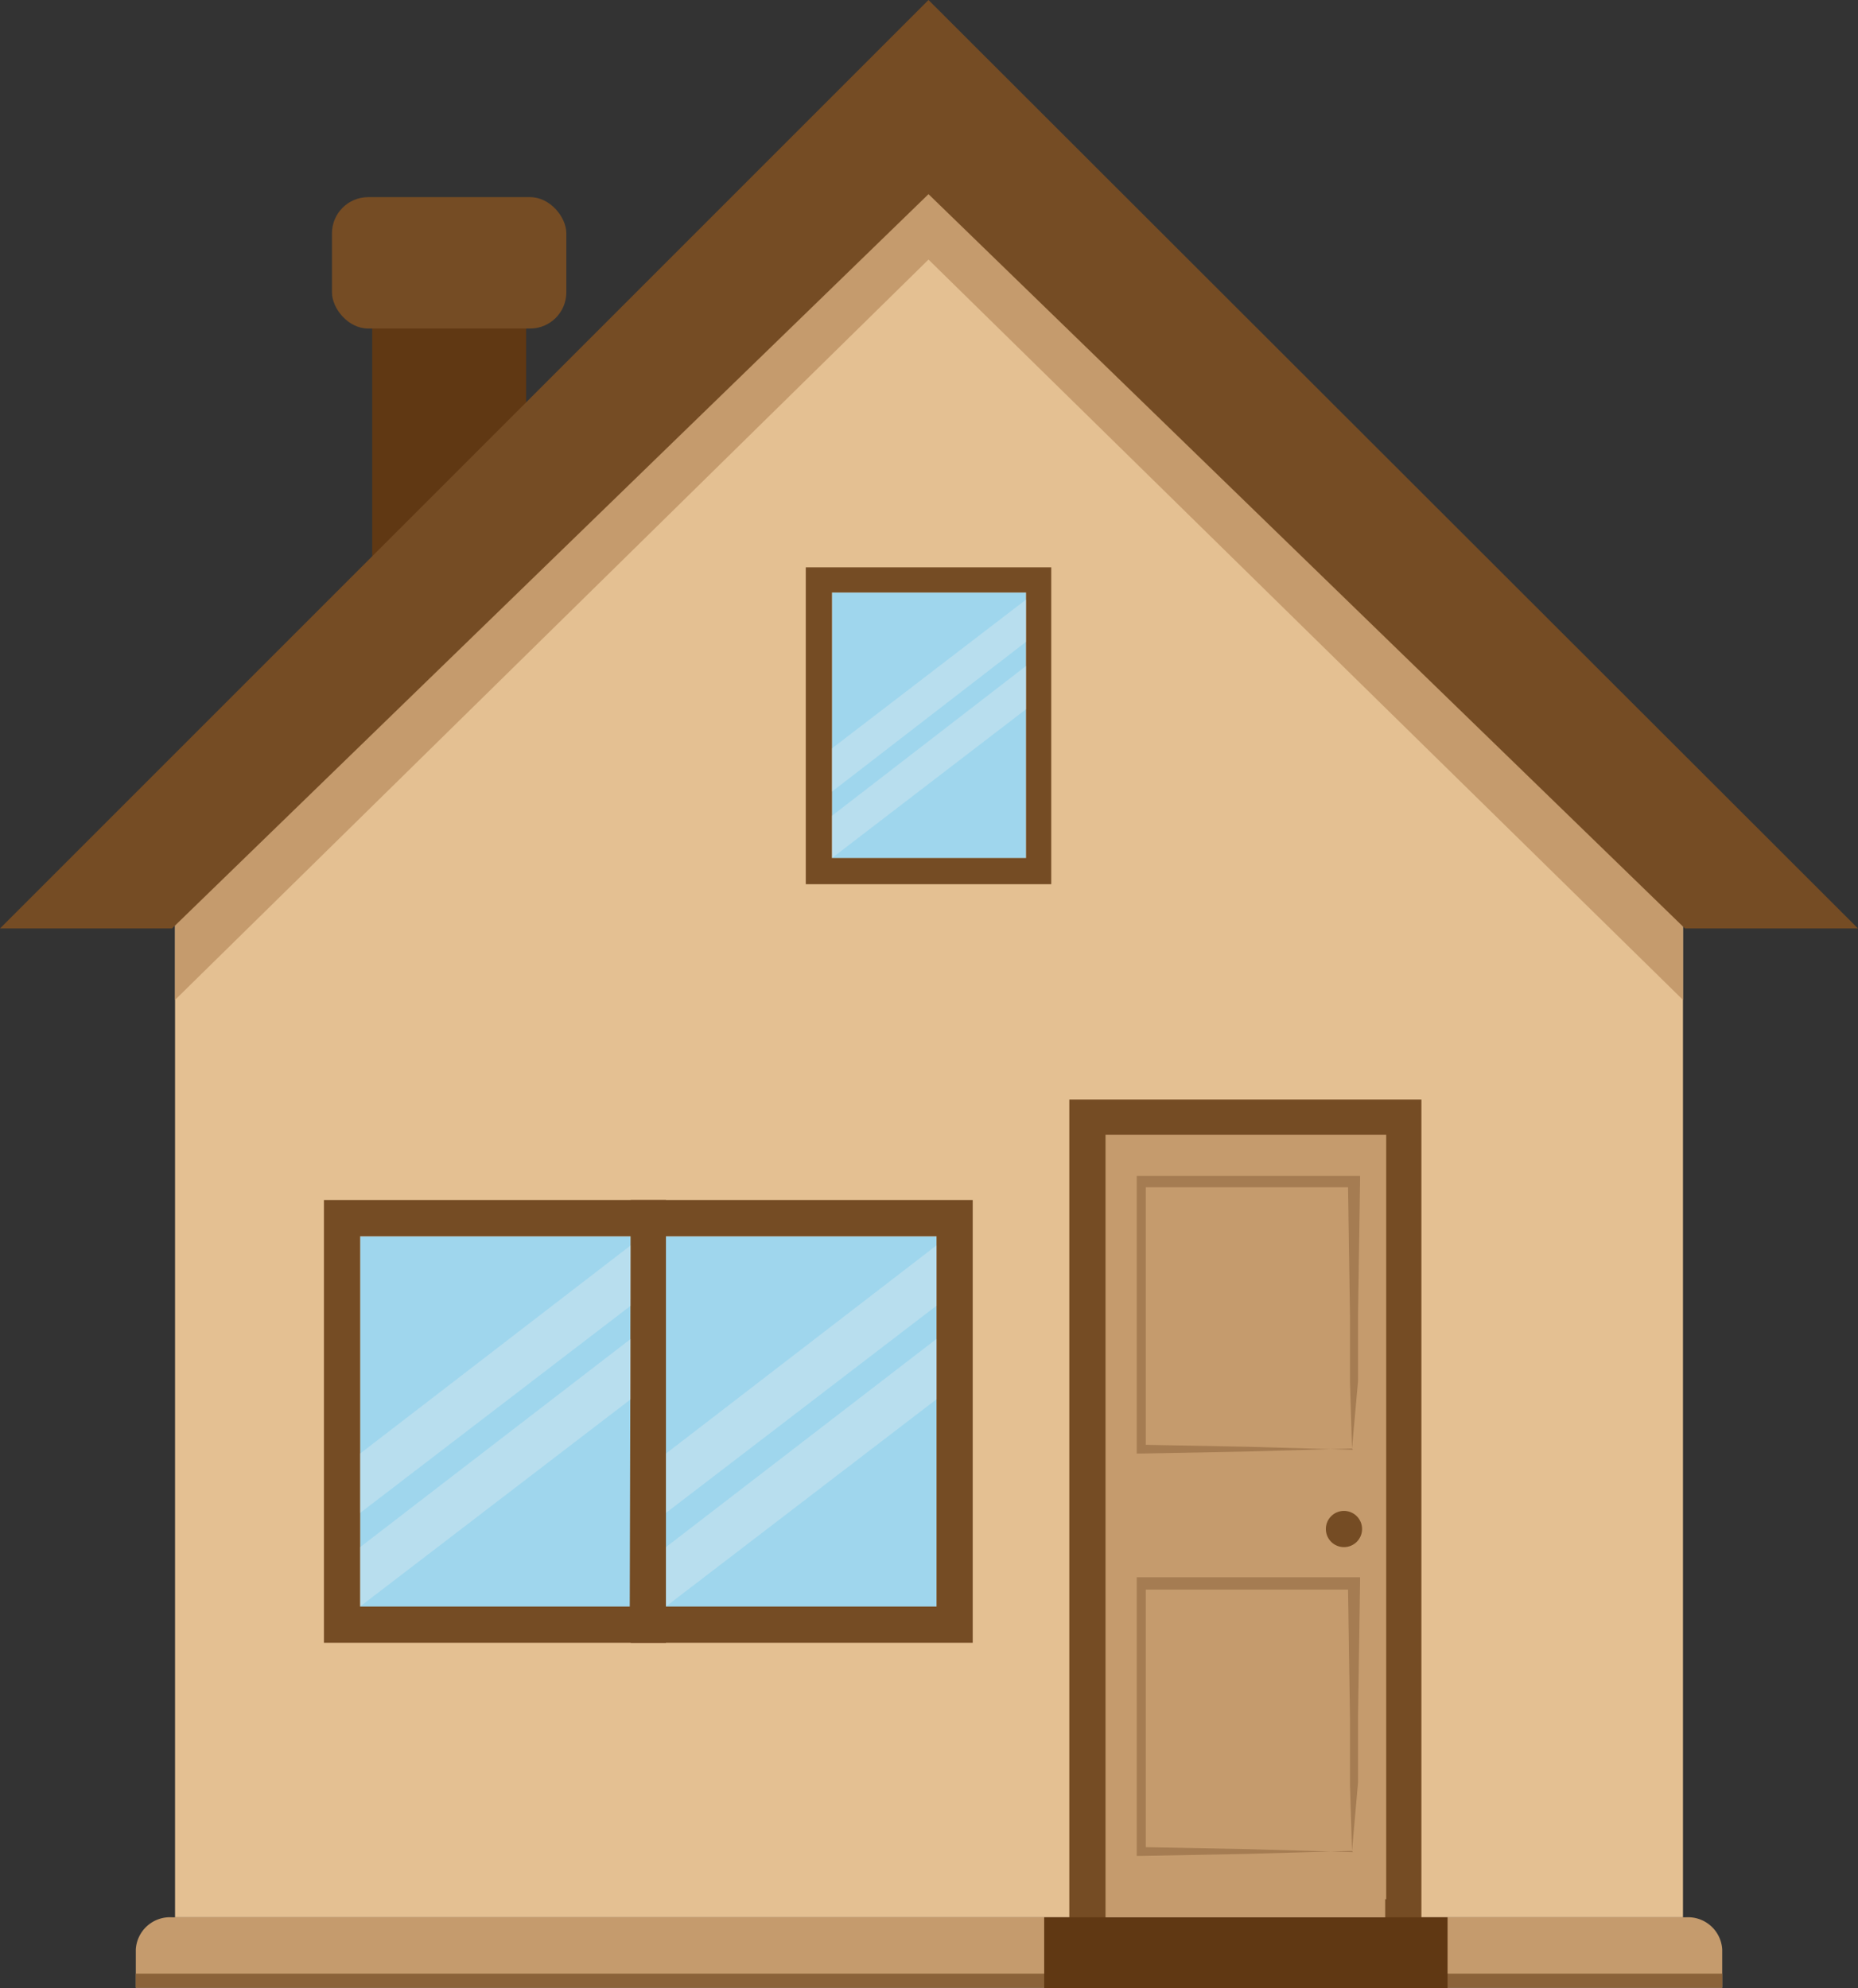 <svg xmlns="http://www.w3.org/2000/svg" xmlns:xlink="http://www.w3.org/1999/xlink" width="70.086" height="75" viewBox="0 0 70.086 75">
  <rect x="0" y="0" width="70.086" height="75" fill="#333333" stroke="none"/>
  <defs>
    <clipPath id="clip-path">
      <rect id="Rectangle_1057" data-name="Rectangle 1057" width="70.086" height="75" fill="none"/>
    </clipPath>
    <clipPath id="clip-path-3">
      <rect id="Rectangle_1045" data-name="Rectangle 1045" width="10.207" height="10.101" fill="none"/>
    </clipPath>
    <clipPath id="clip-path-4">
      <rect id="Rectangle_1046" data-name="Rectangle 1046" width="10.207" height="10.097" fill="none"/>
    </clipPath>
    <clipPath id="clip-path-7">
      <rect id="Rectangle_1051" data-name="Rectangle 1051" width="7.324" height="7.244" fill="none"/>
    </clipPath>
  </defs>
  <g id="Artwork_155" data-name="Artwork 155" transform="translate(35.043 37.5)">
    <g id="Group_406" data-name="Group 406" transform="translate(-35.043 -37.5)" clip-path="url(#clip-path)">
      <rect id="Rectangle_1042" data-name="Rectangle 1042" width="5.806" height="10.238" transform="translate(14.04 11.27)" fill="#603813"/>
      <path id="Path_1007" data-name="Path 1007" d="M74.281,45.352,45.821,17.5,17.4,45.352V83.184H74.281Z" transform="translate(-10.797 -10.859)" fill="#e4c092"/>
      <path id="Path_1008" data-name="Path 1008" d="M74.281,48.578V45.352L45.821,17.5,17.4,45.352v3.225L45.821,20.65Z" transform="translate(-10.797 -10.859)" fill="#c59b6d"/>
      <g id="Group_405" data-name="Group 405" clip-path="url(#clip-path)">
        <path id="Path_1009" data-name="Path 1009" d="M73.341,193.252V191.81a1.29,1.29,0,0,0-1.366-1.214H14.866A1.29,1.29,0,0,0,13.5,191.81v1.442Z" transform="translate(-8.377 -118.271)" fill="#c59b6d"/>
        <rect id="Rectangle_1043" data-name="Rectangle 1043" width="59.841" height="0.531" transform="translate(5.123 74.45)" fill="#8b6239"/>
        <rect id="Rectangle_1044" data-name="Rectangle 1044" width="10.207" height="13.975" transform="translate(13.585 46.635)" fill="#9fd6ed"/>
        <path id="Path_1010" data-name="Path 1010" d="M32.2,136H45.1V119.3H32.2Zm11.536-1.366H33.566V120.666H43.773Z" transform="translate(-19.981 -74.031)" fill="#754c24"/>
        <g id="Group_394" data-name="Group 394" transform="translate(13.585 46.977)" opacity="0.3">
          <g id="Group_393" data-name="Group 393" clip-path="url(#clip-path-3)">
            <path id="Path_1011" data-name="Path 1011" d="M46.007,123.8,35.8,131.655v2.239l10.207-7.817Z" transform="translate(-35.8 -123.8)" fill="#f1f1f1"/>
          </g>
        </g>
        <g id="Group_396" data-name="Group 396" transform="translate(13.585 50.506)" opacity="0.3">
          <g id="Group_395" data-name="Group 395" clip-path="url(#clip-path-4)">
            <path id="Path_1012" data-name="Path 1012" d="M46.007,133.1,35.8,140.955v2.239l10.207-7.817Z" transform="translate(-35.8 -133.1)" fill="#f1f1f1"/>
          </g>
        </g>
        <rect id="Rectangle_1047" data-name="Rectangle 1047" width="10.207" height="13.975" transform="translate(25.12 46.635)" fill="#9fd6ed"/>
        <path id="Path_1013" data-name="Path 1013" d="M62.7,136H75.6V119.3H62.7Zm11.536-1.366H64.028V120.666H74.236Z" transform="translate(-38.908 -74.031)" fill="#754c24"/>
        <g id="Group_398" data-name="Group 398" transform="translate(25.12 46.977)" opacity="0.3">
          <g id="Group_397" data-name="Group 397" clip-path="url(#clip-path-3)">
            <path id="Path_1014" data-name="Path 1014" d="M76.407,123.8,66.2,131.655v2.239l10.207-7.817Z" transform="translate(-66.2 -123.8)" fill="#f1f1f1"/>
          </g>
        </g>
        <g id="Group_400" data-name="Group 400" transform="translate(25.12 50.506)" opacity="0.3">
          <g id="Group_399" data-name="Group 399" clip-path="url(#clip-path-4)">
            <path id="Path_1015" data-name="Path 1015" d="M76.407,133.1,66.2,140.955v2.239l10.207-7.817Z" transform="translate(-66.2 -133.1)" fill="#f1f1f1"/>
          </g>
        </g>
        <rect id="Rectangle_1050" data-name="Rectangle 1050" width="7.324" height="10.025" transform="translate(31.381 22.35)" fill="#9fd6ed"/>
        <path id="Path_1016" data-name="Path 1016" d="M80.1,68.353h9.259V56.4H80.1Zm8.31-.987H81.087V57.349H88.41Z" transform="translate(-49.705 -34.999)" fill="#754c24"/>
        <g id="Group_402" data-name="Group 402" transform="translate(31.381 22.616)" opacity="0.3">
          <g id="Group_401" data-name="Group 401" clip-path="url(#clip-path-7)">
            <path id="Path_1017" data-name="Path 1017" d="M90.024,59.6,82.7,65.216v1.632l7.324-5.654Z" transform="translate(-82.7 -59.6)" fill="#f1f1f1"/>
          </g>
        </g>
        <g id="Group_404" data-name="Group 404" transform="translate(31.381 25.12)" opacity="0.3">
          <g id="Group_403" data-name="Group 403" clip-path="url(#clip-path-7)">
            <path id="Path_1018" data-name="Path 1018" d="M90.024,66.2,82.7,71.854v1.594l7.324-5.616Z" transform="translate(-82.7 -66.2)" fill="#f1f1f1"/>
          </g>
        </g>
        <rect id="Rectangle_1053" data-name="Rectangle 1053" width="11.953" height="30.194" transform="translate(41.019 42.12)" fill="#c59b6d"/>
        <path id="Path_1019" data-name="Path 1019" d="M106.3,109.3v31.533h1.366v-1.366h0V110.628h10.587v28.839h-.038v1.366h1.366V109.3Z" transform="translate(-65.964 -67.825)" fill="#754c24"/>
        <rect id="Rectangle_1054" data-name="Rectangle 1054" width="15.216" height="2.668" transform="translate(39.388 72.325)" fill="#603813"/>
        <path id="Path_1020" data-name="Path 1020" d="M121.12,127.183l-3.984.114-3.984.076H113V116.9h8.424v.19l-.076,5.047v2.5Zm0,0-.076-2.5v-2.5l-.076-5.047.19.19h-8.045l.228-.228v10.094l-.152-.152,3.984.076,3.984.114" transform="translate(-70.121 -72.541)" fill="#a57c52"/>
        <path id="Path_1021" data-name="Path 1021" d="M121.12,167.121l-3.984.114-3.984.076H113V156.8h8.424v.19l-.076,5.047v2.5Zm0,0-.076-2.5v-2.5l-.076-5.047.19.19h-8.045l.228-.228v10.094l-.152-.152,3.984.076,3.984.114" transform="translate(-70.121 -97.301)" fill="#a57c52"/>
        <path id="Path_1022" data-name="Path 1022" d="M133.166,150.883a.683.683,0,1,1-.683-.683.683.683,0,0,1,.683.683" transform="translate(-81.787 -93.205)" fill="#754c24"/>
        <path id="Path_1023" data-name="Path 1023" d="M35.024,0,0,35.024H6.489l28.535-27.7,28.535,27.7h6.527Z" fill="#754c24"/>
        <rect id="Rectangle_1055" data-name="Rectangle 1055" width="8.841" height="4.956" rx="1.366" transform="translate(12.522 7.437)" fill="#754c24"/>
      </g>
    </g>
  </g>
</svg>
